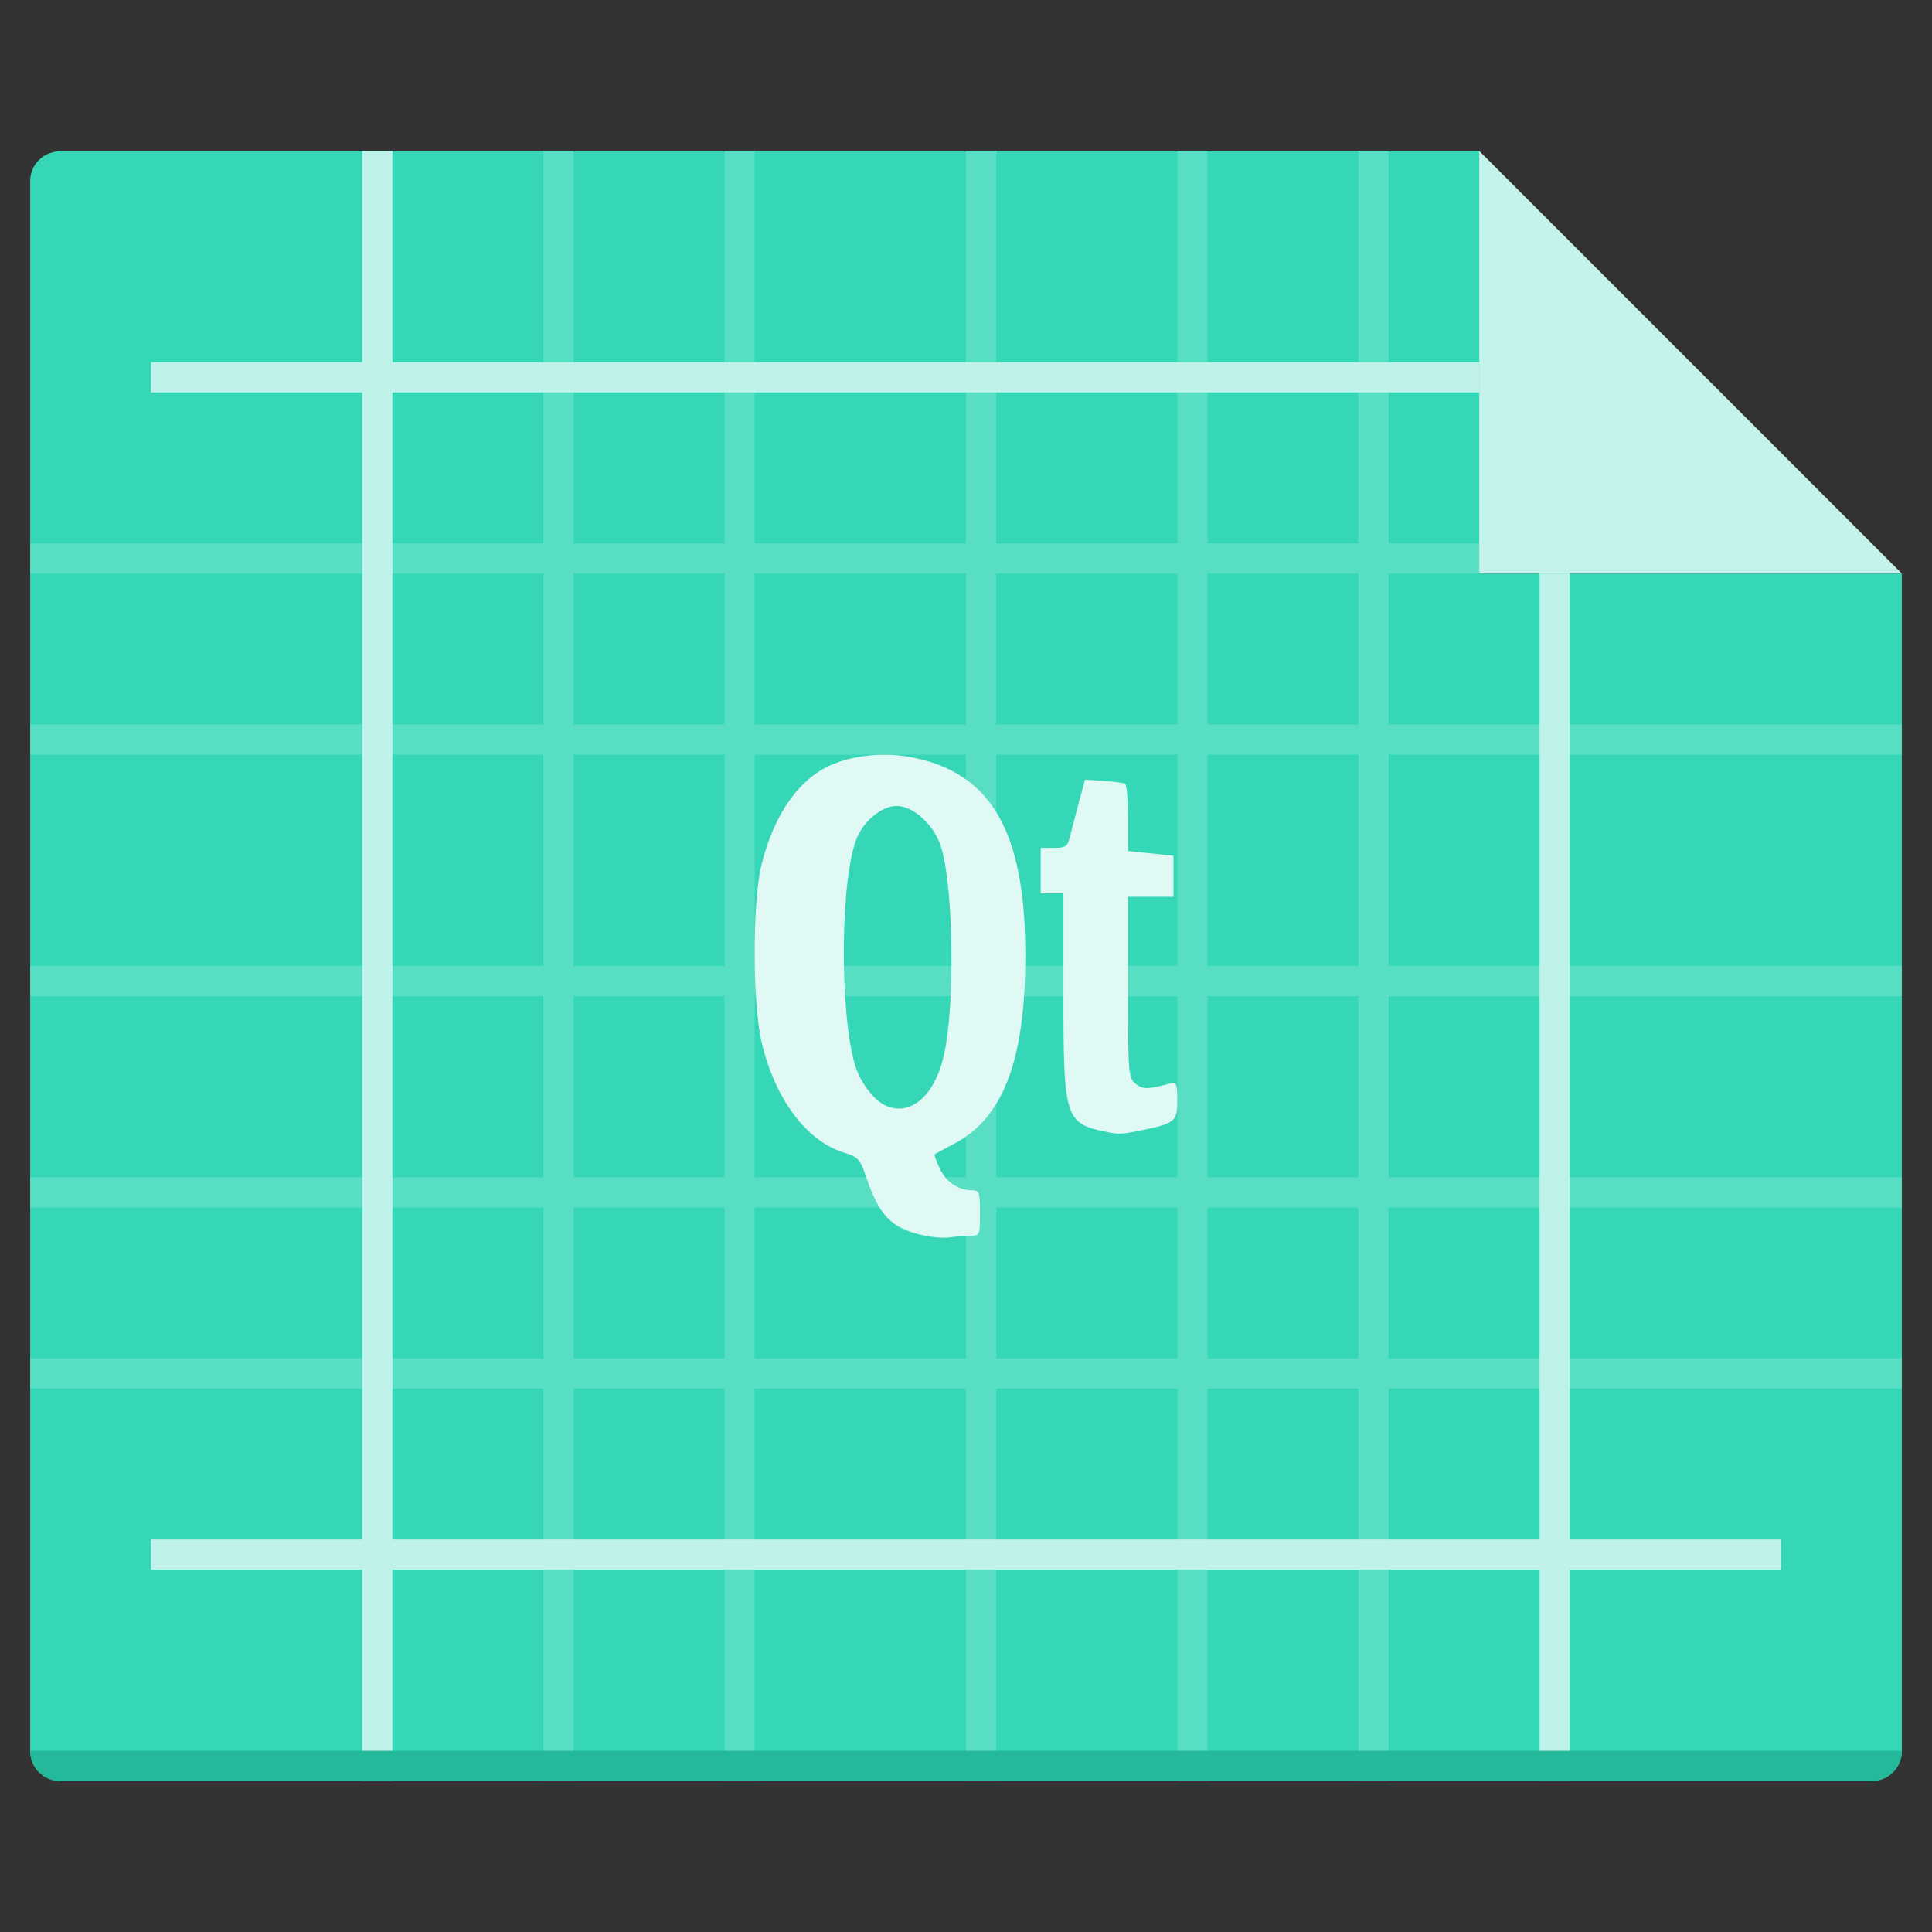 <?xml version="1.0" encoding="UTF-8" standalone="no"?>
<!-- Created with Inkscape (http://www.inkscape.org/) -->

<svg
   xmlns:dc="http://purl.org/dc/elements/1.1/"
   xmlns:cc="http://creativecommons.org/ns#"
   xmlns:rdf="http://www.w3.org/1999/02/22-rdf-syntax-ns#"
   xmlns:svg="http://www.w3.org/2000/svg"
   xmlns="http://www.w3.org/2000/svg"
   xmlns:sodipodi="http://sodipodi.sourceforge.net/DTD/sodipodi-0.dtd"
   xmlns:inkscape="http://www.inkscape.org/namespaces/inkscape"
   width="64"
   height="64"
   viewBox="0 0 64 64"
   id="svg2"
   version="1.1"
   inkscape:version="0.91+devel r"
   sodipodi:docname="qtdesigner.svg">
  <rect x="0" y="0" width="64" height="64" fill="#333333" stroke="none"/>
  <defs
     id="defs4" />
  <sodipodi:namedview
     id="base"
     pagecolor="#ffffff"
     bordercolor="#666666"
     borderopacity="1.0"
     inkscape:pageopacity="0.0"
     inkscape:pageshadow="2"
     inkscape:zoom="8.1875003"
     inkscape:cx="-4.383283"
     inkscape:cy="22.330982"
     inkscape:document-units="px"
     inkscape:current-layer="layer1"
     showgrid="true"
     units="px"
     inkscape:showpageshadow="false"
     borderlayer="true"
     inkscape:window-width="2560"
     inkscape:window-height="957"
     inkscape:window-x="-4"
     inkscape:window-y="29"
     inkscape:window-maximized="1"
     showguides="true">
    <inkscape:grid
       type="xygrid"
       id="grid4136"
       empspacing="2" />
    <sodipodi:guide
       position="5,59"
       orientation="54,0"
       id="guide4142" />
    <sodipodi:guide
       position="5,5"
       orientation="0,54"
       id="guide4144" />
    <sodipodi:guide
       position="59,5"
       orientation="-54,0"
       id="guide4146" />
    <sodipodi:guide
       position="59,59"
       orientation="0,-54"
       id="guide4148" />
    <sodipodi:guide
       position="0,64"
       orientation="64,0"
       id="guide4150" />
    <sodipodi:guide
       position="0,6.875e-05"
       orientation="0,64"
       id="guide4152" />
    <sodipodi:guide
       position="64,6.875e-05"
       orientation="-64,0"
       id="guide4154" />
    <sodipodi:guide
       position="64,64"
       orientation="0,-64"
       id="guide4156" />
    <sodipodi:guide
       position="13,51"
       orientation="38,0"
       id="guide4155" />
    <sodipodi:guide
       position="13,13"
       orientation="0,38"
       id="guide4157" />
    <sodipodi:guide
       position="51,13"
       orientation="-38,0"
       id="guide4159" />
    <sodipodi:guide
       position="51,51"
       orientation="0,-38"
       id="guide4161" />
  </sodipodi:namedview>
  <g
     inkscape:label="Capa 1"
     inkscape:groupmode="layer"
     id="layer1"
     transform="translate(0,-1058.52)">
    <path
       inkscape:connector-curvature="0"
       style="color:#000000;text-decoration:none;text-decoration-line:none;text-decoration-style:solid;text-decoration-color:#000000;white-space:normal;clip-rule:nonzero;display:inline;overflow:visible;visibility:visible;opacity:1;isolation:auto;mix-blend-mode:normal;color-interpolation:sRGB;color-interpolation-filters:linearRGB;solid-color:#000000;solid-opacity:1;fill:#36d7b7;fill-opacity:1;fill-rule:nonzero;stroke:none;stroke-width:1;stroke-linecap:butt;stroke-linejoin:miter;stroke-miterlimit:4;stroke-dasharray:none;stroke-dashoffset:0;stroke-opacity:1;color-rendering:auto;image-rendering:auto;shape-rendering:auto;text-rendering:auto;enable-background:accumulate"
       d="m 2,1063.519 c -0.103,0 -0.196,0.03 -0.289,0.059 -0.044,0.012 -0.086,0.024 -0.135,0.043 C 1.237,1063.781 1,1064.119 1,1064.52 l 0,3 0,49 c 0,0.554 0.446,1 1,1 l 60,0 c 0.554,0 1,-0.446 1,-1 l 0,-39 -14,0 0,-14 -46,0 -1,0 z"
       id="folderFront-4" />
    <path
       style="fill:#57dec3;fill-opacity:1;stroke:none"
       d="m 18,1063.519 0,13 -17,0 0,1 17,0 0,5 -17,0 0,1 17,0 0,7 -17,0 0,1 17,0 0,6 -17,0 0,1 17,0 0,5 -17,0 0,1 17,0 0,13 1,0 0,-13 5,0 0,13 1,0 0,-13 7,0 0,13 1,0 0,-13 6,0 0,13 1,0 0,-13 5,0 0,13 1,0 0,-13 17,0 0,-1 -17,0 0,-5 17,0 0,-1 -17,0 0,-6 17,0 0,-1 -17,0 0,-7 17,0 0,-1 -17,0 0,-5 3,0 0,-1 -3,0 0,-13 -1,0 0,13 -5,0 0,-13 -1,0 0,13 -6,0 0,-13 -1,0 0,13 -7,0 0,-13 -1,0 0,13 -5,0 0,-13 z m 1,14 5,0 0,5 -5,0 z m 6,0 7,0 0,5 -7,0 z m 8,0 6,0 0,5 -6,0 z m 7,0 5,0 0,5 -5,0 z m -21,6 5,0 0,7 -5,0 z m 6,0 7,0 0,7 -7,0 z m 8,0 6,0 0,7 -6,0 z m 7,0 5,0 0,7 -5,0 z m -21,8 5,0 0,6 -5,0 z m 6,0 7,0 0,6 -7,0 z m 8,0 6,0 0,6 -6,0 z m 7,0 5,0 0,6 -5,0 z m -21,7 5,0 0,5 -5,0 z m 6,0 7,0 0,5 -7,0 z m 8,0 6,0 0,5 -6,0 z m 7,0 5,0 0,5 -5,0 z"
       id="rect4195-5"
       inkscape:connector-curvature="0"
       sodipodi:nodetypes="ccccccccccccccccccccccccccccccccccccccccccccccccccccccccccccccccccccccccccccccccccccccccccccccccccccccccccccccccccccccccccccccccccccccccccccccccccccccccccccc" />
    <path
       inkscape:connector-curvature="0"
       style="fill:#c3f3ea;fill-opacity:1;stroke:none"
       d="m 49,1063.519 0,14 14,0 -14,-14 z"
       id="rect4149-0" />
    <path
       inkscape:connector-curvature="0"
       style="fill:#bff2e8;fill-opacity:1;stroke:none"
       d="m 12,1063.519 0,7 -7,0 0,1 7,0 0,38 -7,0 0,1 7,0 0,7 1,0 0,-7 38,0 0,7 1,0 0,-7 7,0 0,-1 -7,0 0,-32 -1,0 0,32 -38,0 0,-38 36,0 0,-1 -36,0 0,-7 -1,0 z"
       id="rect4181-4" />
    <path
       inkscape:connector-curvature="0"
       style="opacity:1;fill:#25b99b;fill-opacity:1;stroke:none;stroke-width:8;stroke-linecap:round;stroke-linejoin:round;stroke-miterlimit:4;stroke-dasharray:none;stroke-opacity:1"
       d="m 1,1116.519 c 0,0.554 0.446,1 1,1 l 60,0 c 0.554,0 1,-0.446 1,-1 l -62,0 z"
       id="rect4159" />
    <rect
       style="fill:#d4e8f4;fill-opacity:1;stroke:none"
       id="rect4157"
       width="16"
       height="17"
       x="48"
       y="1061.52"
       transform="translate(0,1058.52)" />
    <path
       style="fill:#e0f9f4;fill-opacity:1;stroke-width:0.515"
       inkscape:connector-curvature="0"
       id="path2400"
       d="m 32.166,1099.455 c 0.284,0 0.298,-0.037 0.298,-0.752 0,-0.669 -0.027,-0.752 -0.245,-0.752 -0.466,0 -0.861,-0.26 -1.081,-0.709 -0.121,-0.248 -0.198,-0.467 -0.17,-0.487 0.028,-0.02 0.318,-0.177 0.645,-0.349 1.622,-0.855 2.349,-2.774 2.353,-6.21 0.005,-4.134 -1.124,-6.093 -3.804,-6.596 -0.843,-0.158 -1.798,-0.073 -2.548,0.226 -1.12,0.448 -1.973,1.646 -2.393,3.36 -0.299,1.22 -0.295,4.558 0.006,5.846 0.442,1.889 1.485,3.289 2.737,3.673 0.464,0.142 0.528,0.213 0.723,0.788 0.303,0.895 0.574,1.329 1.006,1.612 0.432,0.283 1.286,0.472 1.812,0.4 0.199,-0.027 0.496,-0.049 0.66,-0.049 z m -2.842,-4.318 c -0.383,-0.176 -0.843,-0.791 -1.003,-1.342 -0.524,-1.802 -0.48,-6.262 0.074,-7.537 0.251,-0.579 0.832,-1.04 1.31,-1.04 0.528,0 1.192,0.587 1.439,1.271 0.436,1.21 0.51,5.273 0.126,6.98 -0.305,1.358 -1.113,2.051 -1.946,1.669 z m 8.419,0.84 c 1.189,-0.243 1.257,-0.297 1.257,-1 0,-0.546 -0.029,-0.622 -0.22,-0.57 -0.754,0.206 -0.929,0.208 -1.168,0.01 -0.233,-0.194 -0.246,-0.373 -0.246,-3.197 l 0,-2.992 0.754,0 0.754,0 0,-0.68 0,-0.68 -0.754,-0.079 -0.754,-0.079 0,-1.087 c 0,-0.598 -0.042,-1.111 -0.094,-1.14 -0.052,-0.03 -0.373,-0.071 -0.713,-0.094 l -0.619,-0.04 -0.216,0.81 c -0.118,0.446 -0.251,0.954 -0.295,1.129 -0.068,0.272 -0.142,0.318 -0.517,0.318 l -0.438,0 0,0.752 0,0.752 0.377,0 0.377,0 0,3.362 c 0,4.107 0.05,4.265 1.445,4.548 0.401,0.081 0.472,0.078 1.068,-0.043 z" />
  </g>
</svg>
